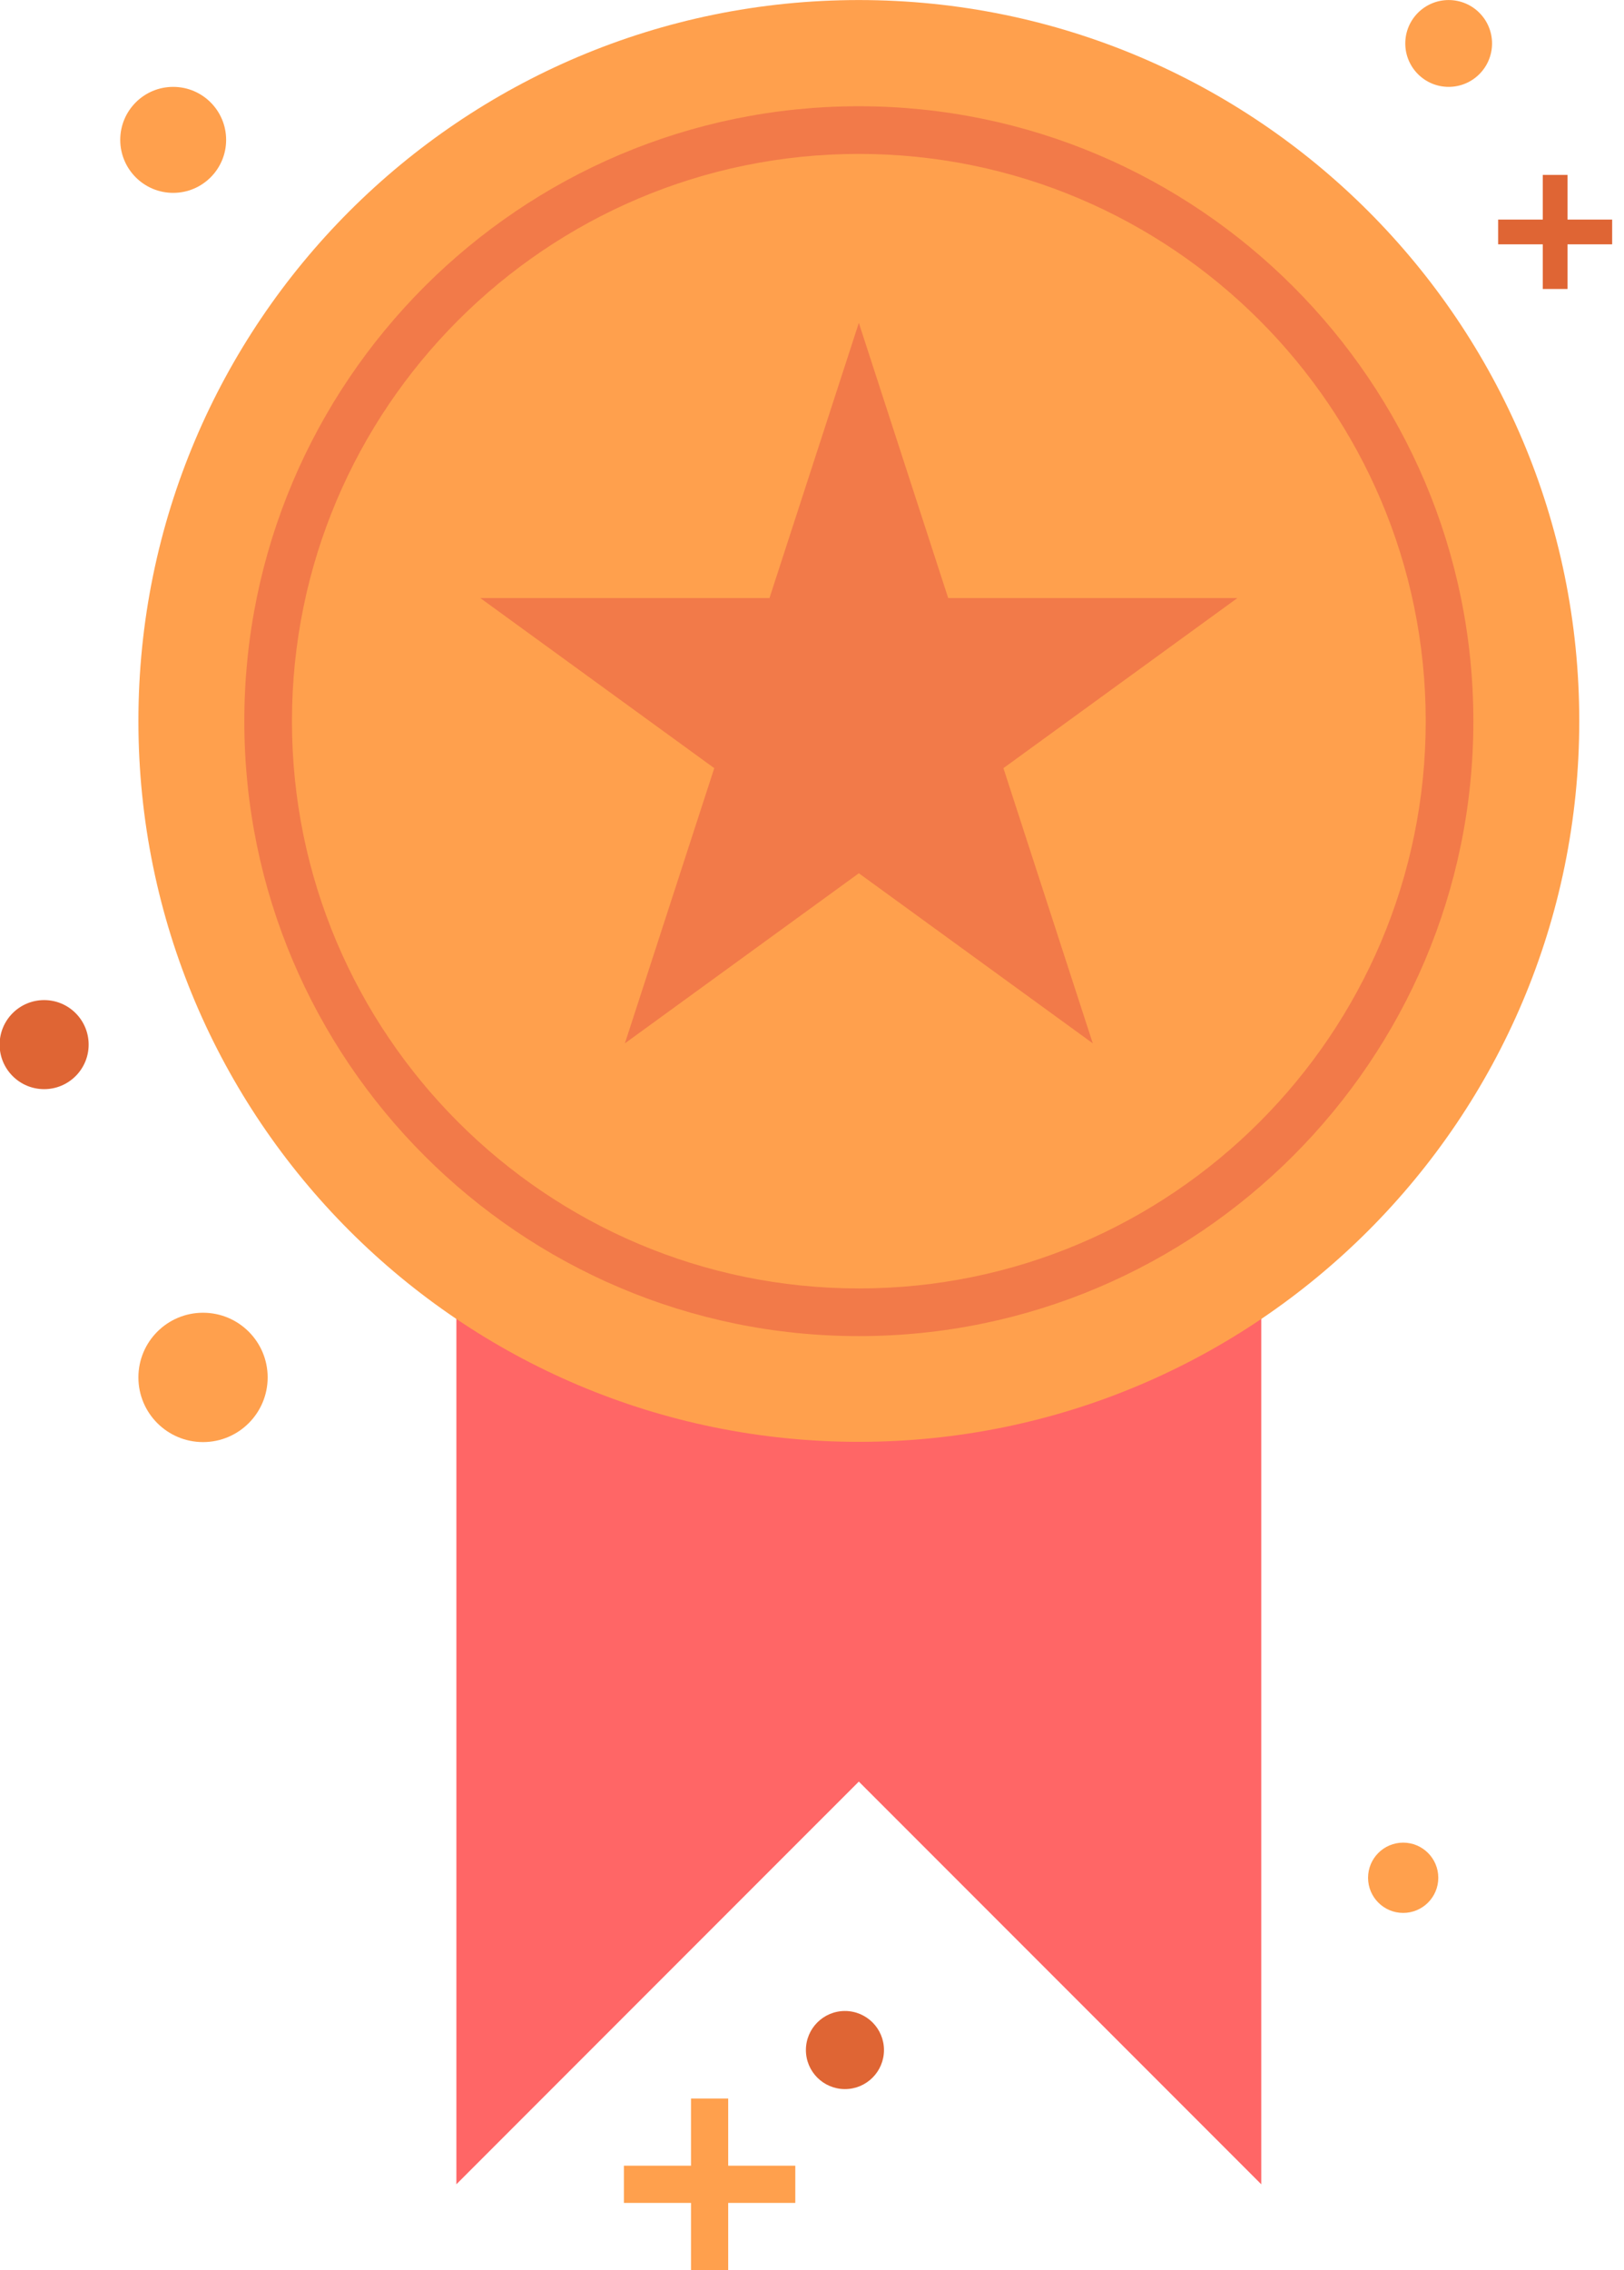 <?xml version="1.0" encoding="UTF-8" standalone="no"?>
<!DOCTYPE svg PUBLIC "-//W3C//DTD SVG 1.1//EN" "http://www.w3.org/Graphics/SVG/1.1/DTD/svg11.dtd">
<svg width="100%" height="100%" viewBox="0 0 131 183" version="1.1" xmlns="http://www.w3.org/2000/svg" xmlns:xlink="http://www.w3.org/1999/xlink" xml:space="preserve" xmlns:serif="http://www.serif.com/" style="fill-rule:evenodd;clip-rule:evenodd;stroke-linejoin:round;stroke-miterlimit:2;">
    <g transform="matrix(1,0,0,1,-201.2,-393.462)">
        <g id="Objects">
        </g>
        <g id="Bronze-" serif:id="Bronze~" transform="matrix(0.364,0,0,0.765,-123.257,306.778)">
            <rect x="891.283" y="113.317" width="357.385" height="239.225" style="fill:none;"/>
            <g transform="matrix(2.747,0,0,1.307,1170.87,343.472)">
                <path d="M0,-86.164L0,0L-32.466,-32.466L-64.932,0L-64.932,-86.164L0,-86.164Z" style="fill:rgb(255,102,102);fill-rule:nonzero;"/>
            </g>
            <g transform="matrix(0,-1.307,-2.747,0,1081.69,113.317)">
                <path d="M-58.119,-58.119C-26.021,-58.119 0,-32.098 0,0C0,32.098 -26.021,58.119 -58.119,58.119C-90.217,58.119 -116.238,32.098 -116.238,0C-116.238,-32.098 -90.217,-58.119 -58.119,-58.119" style="fill:rgb(255,160,77);fill-rule:nonzero;"/>
            </g>
            <g transform="matrix(2.747,0,0,1.307,1081.69,249.076)">
                <path d="M0,-91.465C-25.217,-91.465 -45.732,-70.95 -45.732,-45.733C-45.732,-20.515 -25.217,0 0,0C25.217,0 45.732,-20.515 45.732,-45.733C45.732,-70.95 25.217,-91.465 0,-91.465M0,3.843C-27.336,3.843 -49.575,-18.397 -49.575,-45.733C-49.575,-73.068 -27.336,-95.308 0,-95.308C27.336,-95.308 49.576,-73.068 49.576,-45.733C49.576,-18.397 27.336,3.843 0,3.843" style="fill:rgb(242,122,73);fill-rule:nonzero;"/>
            </g>
            <g transform="matrix(2.747,0,0,1.307,1081.69,223.25)">
                <path d="M0,-58.084L7.209,-35.898L30.537,-35.898L11.664,-22.186L18.873,0L0,-13.712L-18.873,0L-11.664,-22.186L-30.537,-35.898L-7.209,-35.898L0,-58.084Z" style="fill:rgb(242,122,73);fill-rule:nonzero;"/>
            </g>
            <g transform="matrix(0,-1.307,-2.747,0,936.358,251.636)">
                <path d="M-5.214,-5.214C-8.094,-5.214 -10.428,-2.88 -10.428,0C-10.428,2.88 -8.094,5.214 -5.214,5.214C-2.334,5.214 0,2.88 0,0C0,-2.88 -2.334,-5.214 -5.214,-5.214" style="fill:rgb(255,160,77);fill-rule:nonzero;"/>
            </g>
            <g transform="matrix(0,-1.307,-2.747,0,901.146,218.691)">
                <path d="M-3.591,-3.591C-5.574,-3.591 -7.181,-1.984 -7.181,-0.001C-7.181,1.983 -5.574,3.591 -3.591,3.591C-1.608,3.591 -0.001,1.983 -0.001,-0.001C-0.001,-1.984 -1.608,-3.591 -3.591,-3.591" style="fill:rgb(223,101,52);fill-rule:nonzero;"/>
            </g>
            <g transform="matrix(2.747,0,0,1.307,1067.61,345.434)">
                <path d="M0,-3L-5.414,-3L-5.414,-8.414L-8.414,-8.414L-8.414,-3L-13.827,-3L-13.827,0L-8.414,0L-8.414,5.414L-5.414,5.414L-5.414,0L0,0L0,-3Z" style="fill:rgb(255,160,77);fill-rule:nonzero;"/>
            </g>
            <g transform="matrix(0,-1.307,-2.747,0,1078.61,325.211)">
                <path d="M-3.149,-3.149C-4.887,-3.149 -6.297,-1.739 -6.297,0C-6.297,1.738 -4.887,3.149 -3.149,3.149C-1.41,3.149 0,1.738 0,0C0,-1.739 -1.41,-3.149 -3.149,-3.149" style="fill:rgb(223,101,52);fill-rule:nonzero;"/>
            </g>
            <g transform="matrix(0,-1.307,-2.747,0,929.745,122.468)">
                <path d="M-4.271,-4.271C-6.63,-4.271 -8.544,-2.359 -8.544,0.001C-8.544,2.36 -6.63,4.271 -4.271,4.271C-1.913,4.271 0.001,2.36 0.001,0.001C0.001,-2.359 -1.913,-4.271 -4.271,-4.271" style="fill:rgb(255,160,77);fill-rule:nonzero;"/>
            </g>
            <g transform="matrix(0,-1.307,-2.747,0,1212.4,113.317)">
                <path d="M-3.5,-3.5C-5.433,-3.5 -7,-1.933 -7,0C-7,1.933 -5.433,3.5 -3.5,3.5C-1.567,3.5 0,1.933 0,0C0,-1.933 -1.567,-3.5 -3.5,-3.5" style="fill:rgb(255,160,77);fill-rule:nonzero;"/>
            </g>
            <g transform="matrix(2.747,0,0,1.307,1248.63,139.058)">
                <path d="M0,-1.996L-3.6,-1.996L-3.6,-5.596L-5.596,-5.596L-5.596,-1.996L-9.196,-1.996L-9.196,-0.001L-5.596,-0.001L-5.596,3.6L-3.6,3.6L-3.6,-0.001L0,-0.001L0,-1.996Z" style="fill:rgb(223,101,52);fill-rule:nonzero;"/>
            </g>
            <g transform="matrix(0,-1.307,-2.747,0,1202.32,307.472)">
                <path d="M-2.833,-2.833C-4.398,-2.833 -5.666,-1.564 -5.666,0C-5.666,1.565 -4.398,2.833 -2.833,2.833C-1.268,2.833 0,1.565 0,0C0,-1.564 -1.268,-2.833 -2.833,-2.833" style="fill:rgb(255,160,77);fill-rule:nonzero;"/>
            </g>
        </g>
    </g>
</svg>
